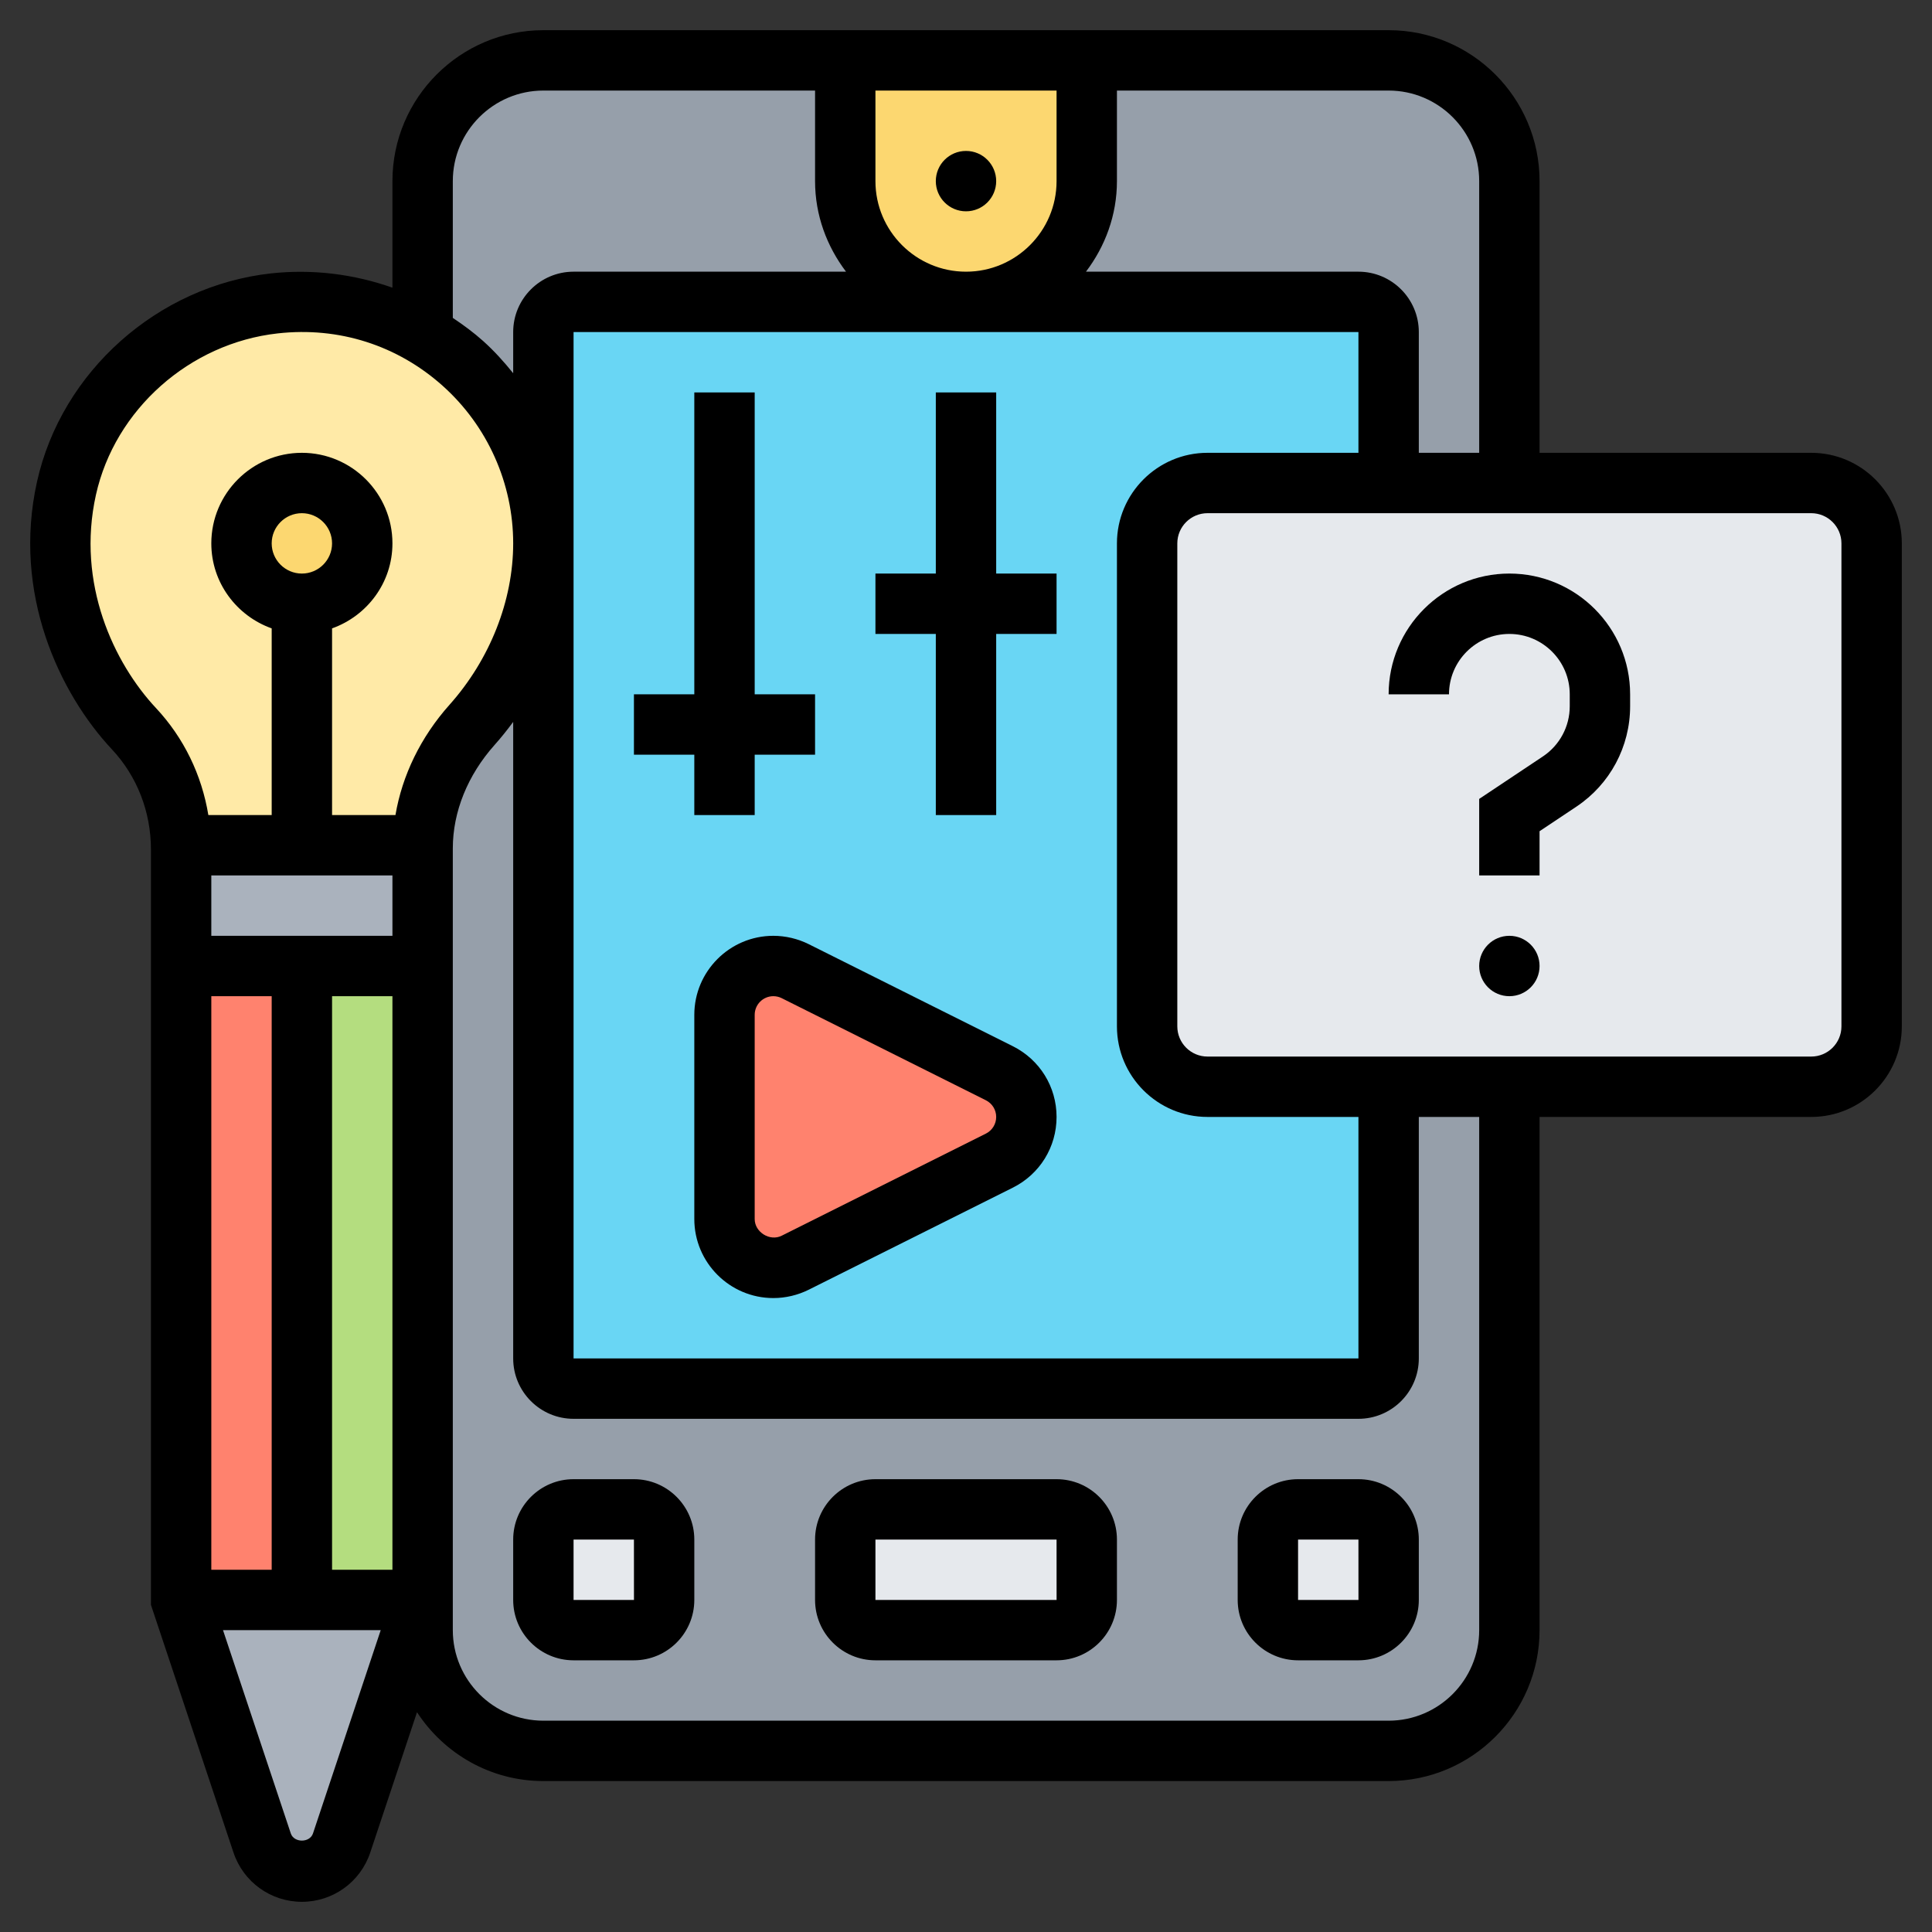 <svg id="Layer_5" enable-background="new 0 0 64 64" height="512" viewBox="0 0 64 64" width="512" xmlns="http://www.w3.org/2000/svg"><rect x="0" y="0" width="64" height="64" fill="#333333" stroke="none"/><g><g><g><path d="m32 10h-13c-.55 0-1 .45-1 1v7c0-2.96-1.61-5.55-4-6.93v-5.07c0-2.21 1.79-4 4-4h10v4c0 2.21 1.79 4 4 4z" fill="#969faa"/></g><g><path d="m50 6v10h-4v-5c0-.55-.45-1-1-1h-13c1.1 0 2.1-.45 2.83-1.17.72-.73 1.17-1.73 1.17-2.83v-4h10c2.21 0 4 1.79 4 4z" fill="#969faa"/></g><g><path d="m18 18v27c0 .55.45 1 1 1h26c.55 0 1-.45 1-1v-9h4v18c0 2.21-1.79 4-4 4h-28c-2.21 0-4-1.79-4-4v-1-21-3.9c0-.03 0-.07.01-.1.02-1.48.63-2.88 1.63-3.99 1.3-1.46 2.36-3.61 2.36-6.01z" fill="#969faa"/></g><g><path d="m6 32h4v21h-4z" fill="#ff826e"/></g><g><path d="m10 32h4v21h-4z" fill="#b4dd7f"/></g><g><path d="m14 28h.01c-.01.03-.01.07-.01.1v3.9h-4-4v-3.86c0-.05 0-.09-.01-.14h.01 4z" fill="#aab2bd"/></g><g><path d="m11.32 61.05c-.19.57-.72.95-1.32.95s-1.13-.38-1.32-.95l-2.68-8.05h4 4z" fill="#aab2bd"/></g><g><path d="m10 28h-4-.01c-.03-1.43-.57-2.81-1.55-3.86-1.71-1.82-2.95-4.78-2.24-7.96.73-3.28 3.56-5.76 6.89-6.13 1.8-.2 3.49.2 4.91 1.02 2.39 1.38 4 3.97 4 6.93 0 2.4-1.06 4.55-2.36 6.01-1 1.11-1.61 2.51-1.63 3.99h-.01z" fill="#ffeaa7"/></g><g><circle cx="10" cy="18" fill="#fcd770" r="2"/></g><g><path d="m32 10c-2.21 0-4-1.79-4-4v-4h8v4c0 1.1-.45 2.1-1.17 2.83-.73.72-1.73 1.17-2.83 1.17z" fill="#fcd770"/></g><g><path d="m19 10h13 13c.55 0 1 .45 1 1v5h-6c-1.1 0-2 .9-2 2v16c0 1.1.9 2 2 2h6v9c0 .55-.45 1-1 1h-26c-.55 0-1-.45-1-1v-27-7c0-.55.45-1 1-1z" fill="#69d6f4"/></g><g><path d="m50 36h-4-6c-1.1 0-2-.9-2-2v-16c0-1.1.9-2 2-2h6 4 10c1.1 0 2 .9 2 2v16c0 1.1-.9 2-2 2z" fill="#e6e9ed"/></g><g><path d="m46 51v2c0 .55-.45 1-1 1h-2c-.55 0-1-.45-1-1v-2c0-.55.45-1 1-1h2c.55 0 1 .45 1 1z" fill="#e6e9ed"/></g><g><path d="m36 51v2c0 .55-.45 1-1 1h-6c-.55 0-1-.45-1-1v-2c0-.55.45-1 1-1h6c.55 0 1 .45 1 1z" fill="#e6e9ed"/></g><g><path d="m22 51v2c0 .55-.45 1-1 1h-2c-.55 0-1-.45-1-1v-2c0-.55.45-1 1-1h2c.55 0 1 .45 1 1z" fill="#e6e9ed"/></g><g><path d="m33.11 35.55c.54.28.89.84.89 1.45s-.35 1.17-.89 1.45l-6.77 3.38c-.22.11-.47.17-.72.17-.9 0-1.62-.72-1.62-1.62v-6.76c0-.9.72-1.62 1.62-1.62.25 0 .5.06.72.17z" fill="#ff826e"/></g></g><g><path d="m35 49h-6c-1.103 0-2 .897-2 2v2c0 1.103.897 2 2 2h6c1.103 0 2-.897 2-2v-2c0-1.103-.897-2-2-2zm-6 4v-2h6l.001 2z"/><path d="m21 49h-2c-1.103 0-2 .897-2 2v2c0 1.103.897 2 2 2h2c1.103 0 2-.897 2-2v-2c0-1.103-.897-2-2-2zm-2 4v-2h2l.001 2z"/><path d="m45 49h-2c-1.103 0-2 .897-2 2v2c0 1.103.897 2 2 2h2c1.103 0 2-.897 2-2v-2c0-1.103-.897-2-2-2zm-2 4v-2h2l.001 2z"/><circle cx="32" cy="6" r="1"/><path d="m60 15h-9v-9c0-2.757-2.243-5-5-5h-28c-2.757 0-5 2.243-5 5v3.53c-1.272-.449-2.642-.623-4.017-.474-3.756.413-6.946 3.252-7.757 6.902-.823 3.701.742 7.006 2.48 8.864.835.891 1.294 2.071 1.294 3.32v25.021l2.735 8.206c.326.976 1.236 1.631 2.265 1.631s1.939-.655 2.265-1.632l1.549-4.649c.893 1.37 2.433 2.281 4.186 2.281h28c2.757 0 5-2.243 5-5v-17h9c1.654 0 3-1.346 3-3v-16c0-1.654-1.346-3-3-3zm-11-9v9h-2v-4c0-1.103-.897-2-2-2h-9.026c.635-.838 1.026-1.87 1.026-3v-3h9c1.654 0 3 1.346 3 3zm-9 31h5v8h-26v-34h26v4h-5c-1.654 0-3 1.346-3 3v16c0 1.654 1.346 3 3 3zm-11-31v-3h6v3c0 1.654-1.346 3-3 3s-3-1.346-3-3zm-14 0c0-1.654 1.346-3 3-3h9v3c0 1.13.391 2.162 1.026 3h-9.026c-1.103 0-2 .897-2 2v1.364c-.304-.378-.63-.74-.996-1.068-.316-.283-.655-.532-1.004-.765zm-11.822 10.392c.629-2.827 3.106-5.026 6.024-5.348 2.026-.227 3.966.396 5.467 1.741 1.481 1.327 2.331 3.228 2.331 5.215 0 1.895-.769 3.844-2.109 5.346-.955 1.07-1.568 2.339-1.791 3.654h-2.1v-6.184c1.161-.414 2-1.514 2-2.816 0-1.654-1.346-3-3-3s-3 1.346-3 3c0 1.302.839 2.402 2 2.816v6.184h-2.098c-.219-1.328-.812-2.559-1.735-3.545-1.39-1.485-2.643-4.121-1.989-7.063zm3.822 12.608h6v2h-6zm2-11c0-.552.449-1 1-1s1 .448 1 1-.449 1-1 1-1-.448-1-1zm-2 15h2v19h-2zm4 0h2v19h-2zm-.632 27.735c-.105.316-.63.316-.735 0l-2.246-6.735h5.225zm38.632-6.735c0 1.654-1.346 3-3 3h-28c-1.654 0-3-1.346-3-3v-.838-.162-24.897c0-1.209.491-2.425 1.383-3.425.219-.245.423-.501.617-.764v21.086c0 1.103.897 2 2 2h26c1.103 0 2-.897 2-2v-8h2zm12-20c0 .552-.449 1-1 1h-20c-.551 0-1-.448-1-1v-16c0-.552.449-1 1-1h20c.551 0 1 .448 1 1z"/><path d="m50 19c-2.206 0-4 1.794-4 4h2c0-1.103.897-2 2-2s2 .897 2 2v.395c0 .67-.333 1.292-.891 1.664l-2.109 1.406v2.535h2v-1.465l1.219-.813c1.115-.743 1.781-1.988 1.781-3.327v-.395c0-2.206-1.794-4-4-4z"/><circle cx="50" cy="32" r="1"/><path d="m33.553 34.658-6.764-3.382c-.362-.18-.767-.276-1.171-.276-1.444 0-2.618 1.175-2.618 2.618v6.764c0 1.443 1.174 2.618 2.618 2.618.404 0 .809-.096 1.171-.276l6.764-3.382c.892-.447 1.447-1.344 1.447-2.342s-.555-1.895-1.447-2.342zm-.895 2.895-6.764 3.382c-.391.196-.894-.118-.894-.553v-6.764c0-.341.277-.618.618-.618.095 0 .191.022.276.065l6.763 3.382c.212.106.343.318.343.553s-.131.447-.342.553z"/><path d="m23 27h2v-2h2v-2h-2v-10h-2v10h-2v2h2z"/><path d="m33 13h-2v6h-2v2h2v6h2v-6h2v-2h-2z"/></g></g></svg>